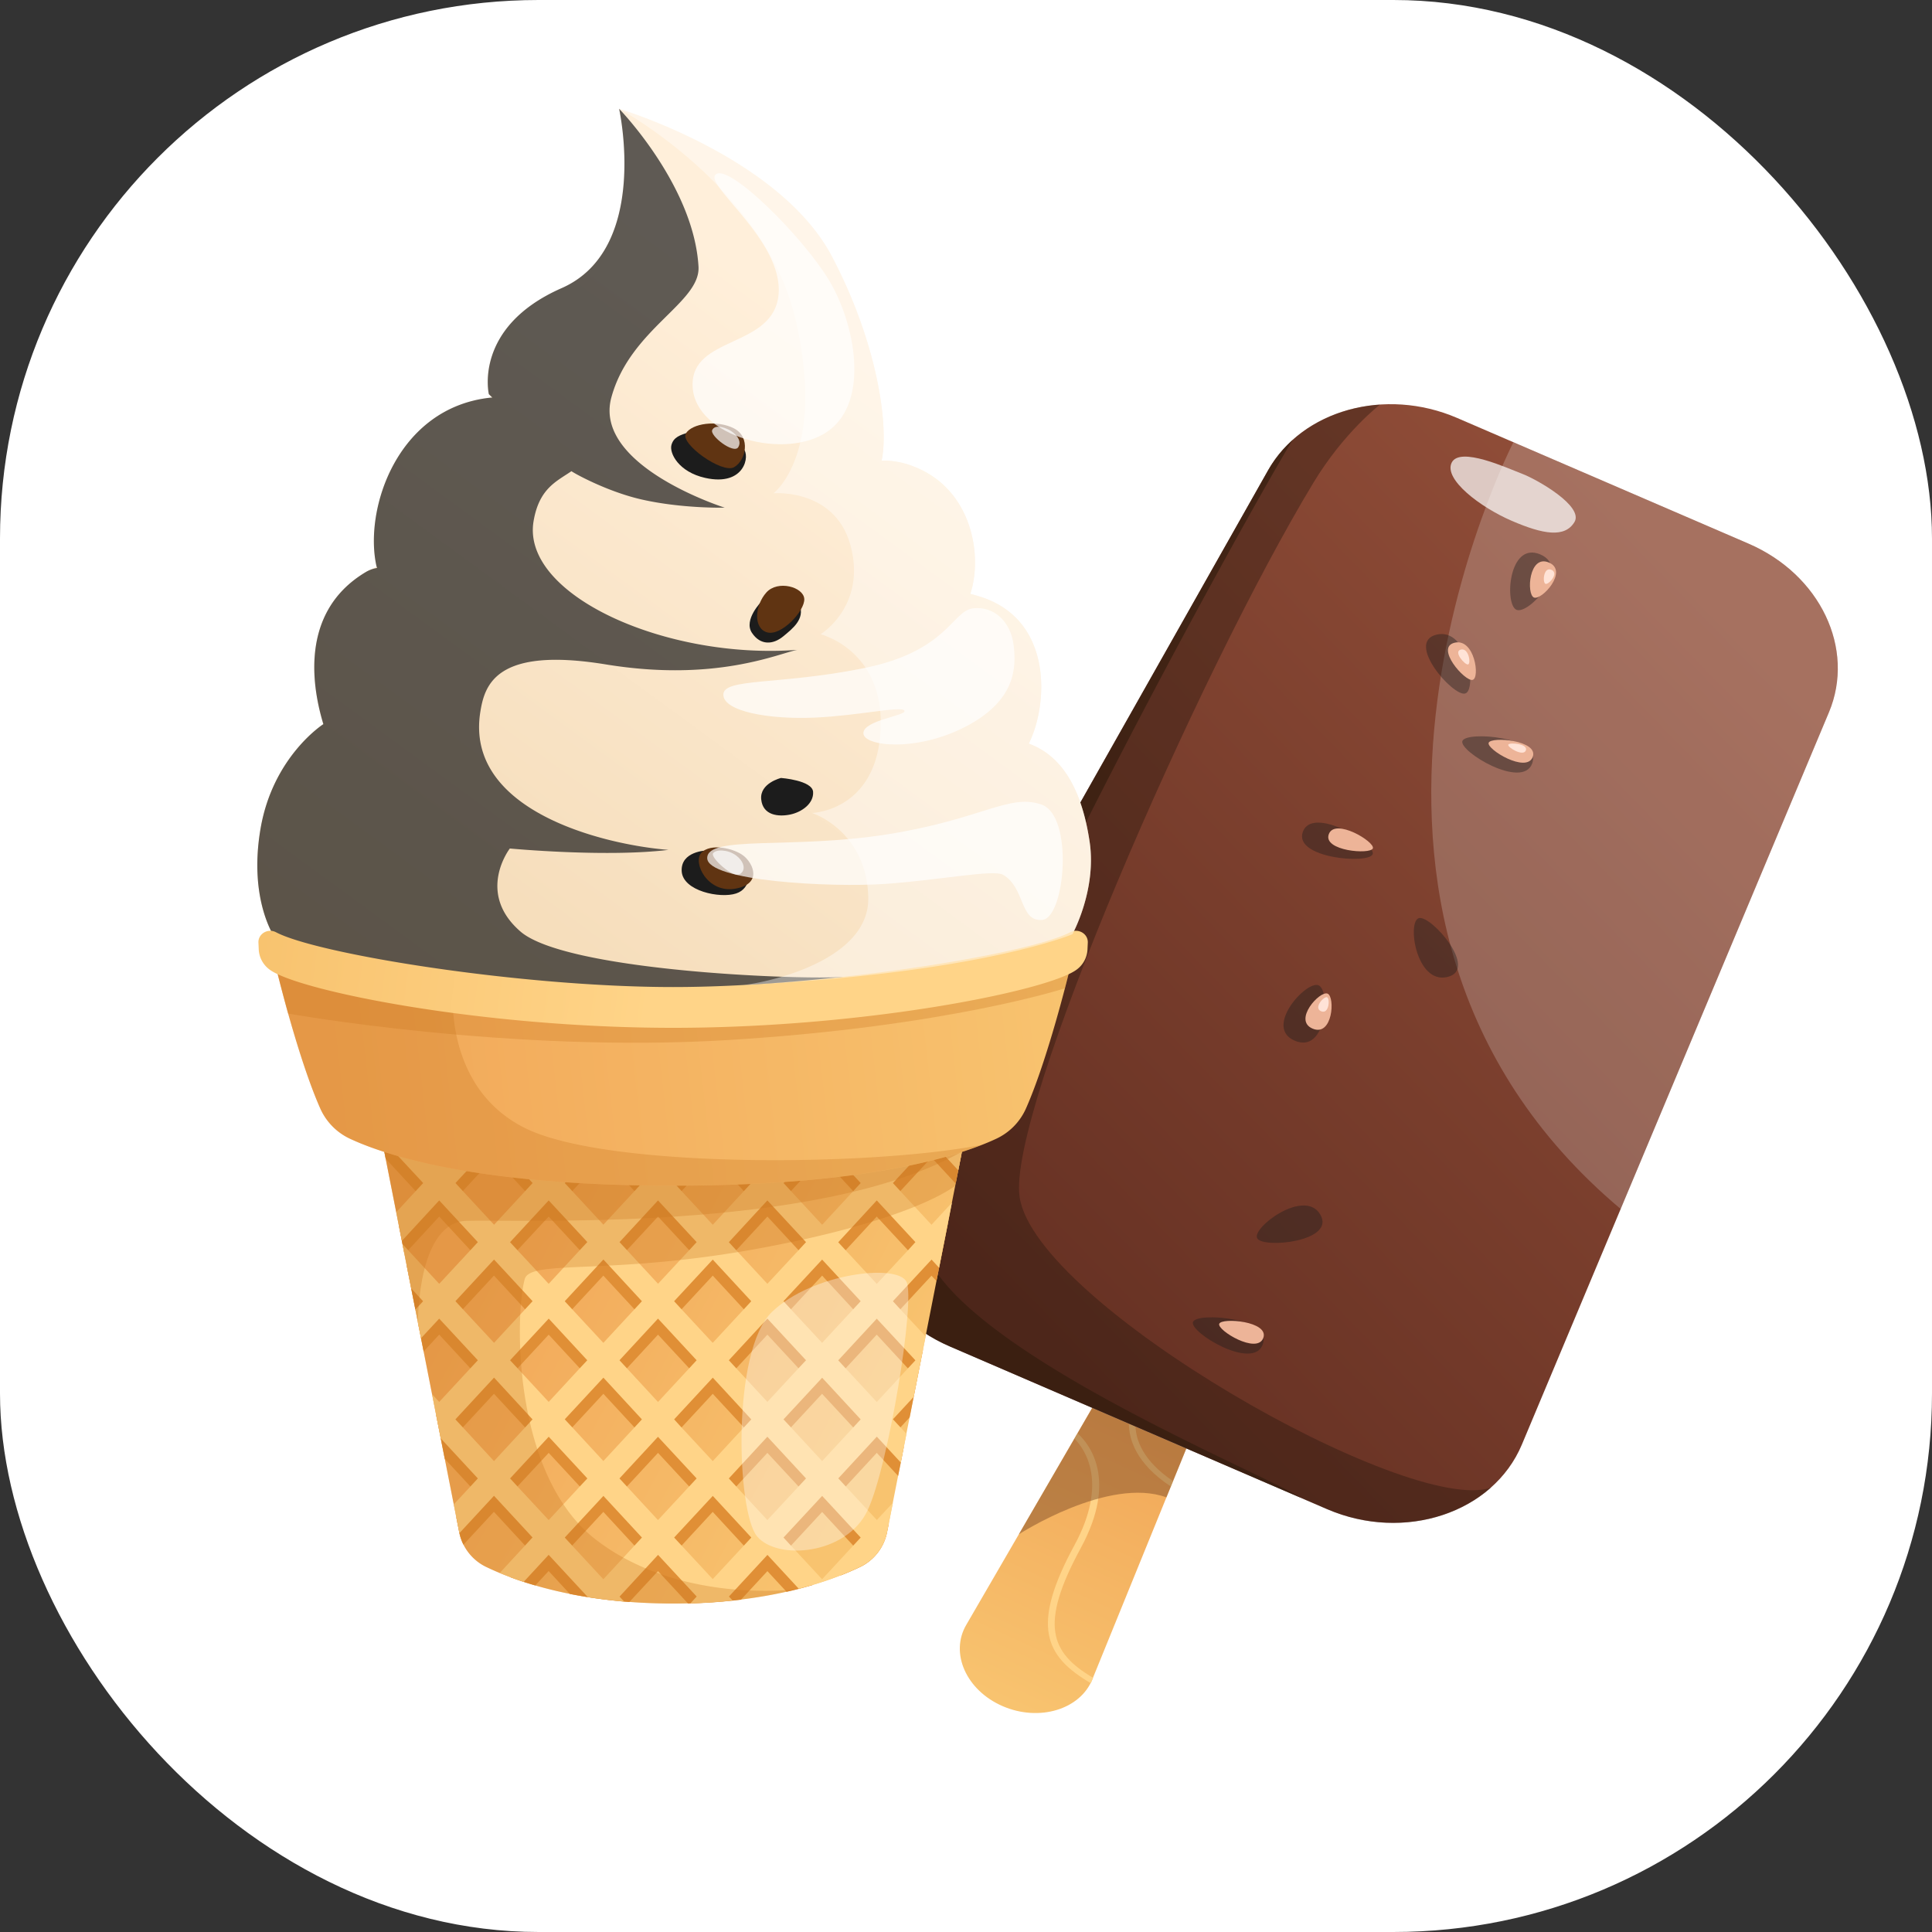 <svg xmlns="http://www.w3.org/2000/svg" xmlns:xlink="http://www.w3.org/1999/xlink" viewBox="0 0 1500 1500"><rect x="0" y="0" width="1500" height="1500" fill="#333333" stroke="none"/><defs><style>.cls-1{isolation:isolate;}.cls-15,.cls-2,.cls-27,.cls-4,.cls-5,.cls-7{fill:#fff;}.cls-16,.cls-20,.cls-3,.cls-6{fill:#1c1c1c;}.cls-3{opacity:0.9;}.cls-13,.cls-14,.cls-15,.cls-16,.cls-20,.cls-27,.cls-3,.cls-4,.cls-5,.cls-6,.cls-7{mix-blend-mode:overlay;}.cls-4{opacity:0.35;}.cls-11,.cls-5{opacity:0.5;}.cls-20,.cls-7{opacity:0.7;}.cls-8{fill:url(#linear-gradient);}.cls-9{fill:#ffd488;}.cls-10{fill:#cbab90;}.cls-11{fill:#824f29;}.cls-12{fill:url(#linear-gradient-2);}.cls-13{fill:#28180d;}.cls-13,.cls-16,.cls-27{opacity:0.4;}.cls-14{fill:#301c0c;opacity:0.6;}.cls-15{opacity:0.2;}.cls-17{fill:#edb498;}.cls-18{fill:#ffe3d7;}.cls-19{fill:url(#linear-gradient-3);}.cls-21{fill:url(#linear-gradient-4);}.cls-22{fill:#e08f36;}.cls-23{fill:#c97520;opacity:0.3;mix-blend-mode:multiply;}.cls-24{fill:url(#linear-gradient-5);}.cls-25{fill:url(#linear-gradient-6);}.cls-26{fill:#603412;}</style><linearGradient id="linear-gradient" x1="984.62" y1="1380.7" x2="984.62" y2="1137.07" gradientTransform="translate(467.36 -339.86) rotate(24.7)" gradientUnits="userSpaceOnUse"><stop offset="0" stop-color="#f8c36f"/><stop offset="1" stop-color="#f1a758"/></linearGradient><linearGradient id="linear-gradient-2" x1="1151.75" y1="384.4" x2="875.01" y2="1103.4" gradientTransform="translate(467.36 -339.86) rotate(24.7)" gradientUnits="userSpaceOnUse"><stop offset="0" stop-color="#904d38"/><stop offset="1" stop-color="#663123"/></linearGradient><linearGradient id="linear-gradient-3" x1="725.81" y1="319.92" x2="361.49" y2="817.27" gradientUnits="userSpaceOnUse"><stop offset="0" stop-color="#ffefda"/><stop offset="1" stop-color="#f4dab5"/></linearGradient><linearGradient id="linear-gradient-4" x1="686.59" y1="1124.1" x2="386.63" y2="962.82" gradientTransform="matrix(1, 0, 0, 1, 0, 0)" xlink:href="#linear-gradient"/><linearGradient id="linear-gradient-5" x1="834.52" y1="794.32" x2="260.36" y2="858.47" gradientTransform="matrix(1, 0, 0, 1, 0, 0)" xlink:href="#linear-gradient"/><linearGradient id="linear-gradient-6" x1="514.03" y1="748" x2="208.46" y2="709.41" gradientUnits="userSpaceOnUse"><stop offset="0" stop-color="#ffd488"/><stop offset="1" stop-color="#f8c36f"/></linearGradient></defs><g class="cls-1"><g id="ƒŒƒCƒ__6" data-name="ƒŒƒCƒ„[_6"><rect class="cls-2" width="1500" height="1500" rx="418.14"/><path class="cls-3" d="M658.81,443.36a84.17,84.17,0,0,1-3.42,27.23c-27.6,29.47-77.89,24.68-77.89,24.68C638.45,487.69,658.81,443.36,658.81,443.36Z" transform="translate(-4 -4)"/><path class="cls-3" d="M721,605c-43.34,30.38-176.8,38.81-176.8,38.81,96.34-30.2,157.23-60.82,163.93-100.9.18,17.46-3.77,34.38-9.28,46.08A53.33,53.33,0,0,1,721,605Z" transform="translate(-4 -4)"/><path class="cls-4" d="M508.07,1038.38c-30.15,30.76-26.14,157.87-11.18,177.34s66.72,14.8,82.23-20.55,35.61-166.25,28.81-180.68S538.21,1007.61,508.07,1038.38Z" transform="translate(-4 -4)"/><path class="cls-5" d="M733.56,748.38c2.32,6.25-24.3,20.85-53.25,28.23s-78.89,16.12-78.89,3.79,35.73-12.76,63.42-18S731.24,742.13,733.56,748.38Z" transform="translate(-4 -4)"/><path class="cls-6" d="M447,342.69c-7.18,2.2-12,3.92-13.58,10.27s5.3,21.19,25.09,25.91c29.61,7.06,33.44-18.14,28.39-23S454.12,340.5,447,342.69Z" transform="translate(-4 -4)"/><path class="cls-6" d="M594.29,709.18s-20,15.54-12.53,28.61,32.74,11.28,39.29-4.68-.75-21.77-.75-21.77Z" transform="translate(-4 -4)"/><path class="cls-6" d="M500.64,476.21c-.38.38-13.85,14.86-7.49,25.12s15.84,9.37,23.2,2.92,16.09-13.77,12.35-24.88S500.64,476.21,500.64,476.21Z" transform="translate(-4 -4)"/><path class="cls-6" d="M514.79,616.18s-15.9,4.07-14.68,16.86,12.91,13.93,21.51,12,17.59-8.72,17-17.91S514.79,616.18,514.79,616.18Z" transform="translate(-4 -4)"/><path class="cls-6" d="M459.33,673.51S440.26,674,441,689.82s28.56,21.86,40.41,17.69,9.48-19,9.48-19Z" transform="translate(-4 -4)"/><path class="cls-7" d="M644.88,519.32c-4-2.46-11.62-1.41-12.88,1s10.43,14.76,14.6,11.4S648.9,521.78,644.88,519.32Z" transform="translate(-4 -4)"/><path class="cls-7" d="M534.16,610c-5.24-.95-10.67,3.32-7.77,9s13.19,8.15,14.41,3S539.4,611,534.16,610Z" transform="translate(-4 -4)"/><path class="cls-7" d="M466.57,138.66c-10.48,7.58,49.89,52.05,46.4,95S447.61,266,449.11,306.43,519,365.55,549.89,341.8s20-84.89.5-119.26S477.05,131.08,466.57,138.66Z" transform="translate(-4 -4)"/><path class="cls-7" d="M558.39,381.84c-32.19,4.93-44.15,17.56-36.68,32.59s53.25,10,71.59,9.23S617.79,456.5,631.24,454s11-48.76-10.36-65.31S558.39,381.84,558.39,381.84Z" transform="translate(-4 -4)"/><path class="cls-8" d="M852,1097.06l-97.68,168.28c-13.09,22.05-.14,51.11,28.23,63.35h0c28.34,12.23,60.28,2.56,69.63-21.08l72.87-179L852,1097.06" transform="translate(-4 -4)"/><path class="cls-9" d="M851.13,1310.26l-.33.51c-35.56-20.94-46.81-44.14-12.53-107.23,26.18-48.37,8.28-74.11-.07-82.6l2.42-4.11c8.78,7.91,31.58,35.38,2.53,89-32.61,60-23.37,81.31,9.53,100.84l-.4,1c-.38.94-.73,1.81-1.15,2.66" transform="translate(-4 -4)"/><path class="cls-9" d="M913.05,1158.12c-27.33-18-32.56-37-32.57-48.81l5.13,2.22c.41,10.54,5.76,26.61,29.16,42.44l-1.72,4.15" transform="translate(-4 -4)"/><polyline class="cls-10" points="921.1 1124.57 881.61 1107.54 881.61 1107.54 921.1 1124.57 910.76 1149.96 910.76 1149.96 921.1 1124.57"/><path class="cls-10" d="M914.13,1155.52l-.08.19-4.4,10.83h0l4.48-11m-33.65-46.19L852,1097.06l-57,98.22h0l57-98.21,28.44,12.27h0" transform="translate(-4 -4)"/><path class="cls-11" d="M925.1,1128.57,852,1097.06l-57,98.21c.13-.14,69.61-45.1,114.62-28.73Z" transform="translate(-4 -4)"/><path class="cls-12" d="M1361.49,426.05l-226.28-97.6c-55.72-24-120.18-6.14-146.66,40.72L683.51,909c-28.5,50.43-2.08,114.46,57.89,140.33l292.91,126.34c60,25.87,129,3,151.27-50.11L1424,557C1444.68,507.63,1417.21,450.08,1361.49,426.05Z" transform="translate(-4 -4)"/><path class="cls-13" d="M1161.58,1159c-31.62,28-82,36.23-127.23,16.72l-293-126.36c-60-25.87-86.41-89.88-57.87-140.31l305-539.82c17.2-30.48,50.45-48.71,87-51.12,0,0-28,21.38-51.73,60.65C933.52,528,785.51,867.79,795.65,933.56,808.46,1016.64,1097.92,1181.11,1161.58,1159Z" transform="translate(-4 -4)"/><path class="cls-14" d="M1013.78,1166.78,741.42,1049.31c-60-25.89-86.43-89.87-57.89-140.32l305-539.79a93.1,93.1,0,0,1,19.13-23.64c-21,32.53-312.06,550.22-285.76,628.47S988.14,1149.15,1013.78,1166.78Z" transform="translate(-4 -4)"/><path class="cls-15" d="M1262.29,942.64C990.19,713.81,1179,347.36,1179,347.36l182.49,78.72c55.73,24,83.17,81.55,62.5,130.93Z" transform="translate(-4 -4)"/><path class="cls-7" d="M1131.07,363.22c-6.33,12.91,22.13,34.56,46.61,45.13s41.19,13.38,48.71,1-29.29-33.22-40.58-37.49S1137.4,350.32,1131.07,363.22Z" transform="translate(-4 -4)"/><path class="cls-16" d="M1141.41,542.48c9.49-2.16,2.52-51.51-22-45.76S1131.92,544.65,1141.41,542.48Z" transform="translate(-4 -4)"/><path class="cls-16" d="M1181.4,477.46c9.48,4,43-32.77,18.36-43.06S1171.93,473.43,1181.4,477.46Z" transform="translate(-4 -4)"/><path class="cls-16" d="M1139.41,579.29c-3,7.93,46.66,38.06,54.19,17.44S1142.38,571.36,1139.41,579.29Z" transform="translate(-4 -4)"/><path class="cls-16" d="M1105.75,716.79c-9.48,2.16-2.51,51.51,22,45.75S1115.24,714.62,1105.75,716.79Z" transform="translate(-4 -4)"/><path class="cls-16" d="M1027.74,769c-9.47-4-43,32.77-18.36,43.06S1037.22,773.06,1027.74,769Z" transform="translate(-4 -4)"/><path class="cls-16" d="M1069.74,667.2c3-7.93-46.66-38.06-54.2-17.44S1066.76,675.13,1069.74,667.2Z" transform="translate(-4 -4)"/><path class="cls-16" d="M980.11,965.44c4.63,8.1,61.12,2.53,49-18.4S975.48,957.34,980.11,965.44Z" transform="translate(-4 -4)"/><path class="cls-16" d="M930.22,1030.39c-3,7.93,46.66,38.06,54.19,17.44S933.19,1022.46,930.22,1030.39Z" transform="translate(-4 -4)"/><path class="cls-17" d="M1147.29,531.87c6-1.36,1.58-32.52-13.89-28.88S1141.3,533.24,1147.29,531.87Z" transform="translate(-4 -4)"/><path class="cls-17" d="M1194.93,467.9c6,2.54,27.13-20.68,11.59-27.18S1189,465.36,1194.93,467.9Z" transform="translate(-4 -4)"/><path class="cls-17" d="M1159.8,580.69c-1.88,5,29.45,24,34.21,11S1161.67,575.68,1159.8,580.69Z" transform="translate(-4 -4)"/><path class="cls-17" d="M1034.74,775.46c-6-2.54-27.13,20.68-11.59,27.18S1040.73,778,1034.74,775.46Z" transform="translate(-4 -4)"/><path class="cls-17" d="M1069.88,662.67c1.88-5-29.46-24-34.21-11S1068,667.68,1069.88,662.67Z" transform="translate(-4 -4)"/><path class="cls-17" d="M950.61,1031.79c-1.88,5,29.45,24,34.21,11S952.48,1026.78,950.61,1031.79Z" transform="translate(-4 -4)"/><path class="cls-18" d="M1143.79,519.88c2.39-.55.63-13-5.56-11.56S1141.39,520.43,1143.79,519.88Z" transform="translate(-4 -4)"/><path class="cls-18" d="M1203.87,457.28c2.39,1,10.85-8.27,4.64-10.87S1201.48,456.27,1203.87,457.28Z" transform="translate(-4 -4)"/><path class="cls-18" d="M1175,582.18c-.76,2,11.78,9.61,13.68,4.4S1175.78,580.18,1175,582.18Z" transform="translate(-4 -4)"/><path class="cls-18" d="M1034.35,778.27c-2.39-1-10.85,8.27-4.64,10.87S1036.74,779.28,1034.35,778.27Z" transform="translate(-4 -4)"/><path class="cls-19" d="M850,657.68c-5.09-34.39-17.89-65.7-47.28-76.31,15.23-30.39,19-96.43-37.94-114.17-2.69-.83-5.12-1.51-7.44-2.12,9.8-29.75,1.4-81.43-44-98.91a64.45,64.45,0,0,0-24.84-4.58C694.18,335,685.57,271,649.94,203.2,609.17,125.63,484.66,88.5,484.66,88.5S508.86,197.44,440,227.75s-56.5,82.33-56.5,82.33l2.23,2.62c-.45,0-.87,0-1.33.09-72,8-98,86.54-88.12,130.79.05.24.16.5.23.74a41,41,0,0,0-7.86,3.46C231.81,481,249.34,547.22,255,566.24c0,0-39.12,24.94-48.71,81s11.37,85.21,11.37,85.21l311.39,178L836.61,729.3S855.52,695.09,850,657.68Z" transform="translate(-4 -4)"/><path class="cls-20" d="M657.48,762.53c-38.61,2.26-214.6-5.17-249.39-35.29s-8.25-64.47-8.25-64.47,74.24,7,123.13,1.08c-50.85-4.09-158.55-30.51-146-107.41,3.4-20.91,12.38-50.48,97.39-36.59s133.47-8.26,148.57-11.29c-102.14,7.69-214.37-42.69-204.66-99.94,4.33-25.5,17.93-30.9,29.39-38.79,3.2,2.26,28.53,16.09,54.66,22,31.47,7.14,64.34,6.32,64.34,6.32s-102.47-32.37-88-85.58,69.27-73.44,67.66-101.54c-3.57-61.61-59.08-119.9-61.58-122.52l-.06-.06s24.21,109-44.62,139.25-56.51,82.34-56.51,82.34,1,.95,2.71,2.61c-.62.05-1.22.06-1.85.13-72,8-98,86.51-88.11,130.8.1.46.35.93.5,1.39a25.3,25.3,0,0,0-8.13,2.78c-56.82,33.28-39.3,99.42-33.61,118.47,0,0-39.11,25-48.75,81s11.39,85.26,11.39,85.26L305,782.42l327.66,67.09,75.1-44.29C692.4,781.82,674.12,761.52,657.48,762.53Z" transform="translate(-4 -4)"/><path class="cls-21" d="M302.36,898.09l58.22,295.71a38.27,38.27,0,0,0,21.36,27c23.79,11.35,71.4,28.18,144.66,28.18s120.88-16.83,144.67-28.18a38.27,38.27,0,0,0,21.36-27l58.22-295.71Z" transform="translate(-4 -4)"/><path class="cls-22" d="M748.05,898.11H706.37l-21.65,23.4-21.59-23.4H621.45l-21.65,23.4-21.59-23.4H536.53l-21.65,23.4-21.59-23.4H451.62L430,921.51l-21.65-23.4H366.7L345,921.51l-21.65-23.4h-21l1.07,5.48,23.28,25.18,5.82,6.26-18.9,20.36,2.38,12,.5,2.56,1.5,7.74,2.88-3L345,948.54l24.22,26.14,5.76,6.19-30,32.33-25.4-27.39,3.63,18.46,3.12,15.83.38.42,5.76,6.19-4,4.29,2.38,12,2.06,10.3,12.08-13.1,24.16,26.14,5.82,6.25-30,32.33-2.44-2.62,3.63,18.4,3.13,15.89,19.9,21.49,5.76,6.2-16.65,18,2.26,11.55a1.42,1.42,0,0,0,.12.47,35.56,35.56,0,0,0,3.13,9l23.65-25.54L411.69,1204l5.76,6.25-17,18.39q4.79,1.8,10.13,3.58c2.88.89,5.89,1.84,9,2.74l10.39-11.2,16.46,17.8c4.26.84,8.7,1.61,13.27,2.39,9,1.42,18.58,2.61,28.85,3.57,1.37.06,2.69.18,4.06.29l22.28-24,23.34,25.19a16.67,16.67,0,0,1,1.76-.06c11.64-.36,22.53-1.13,32.79-2.21l6.51-.71,20.52-22.21,14.9,16.08c3.25-.72,6.38-1.49,9.45-2.26,3.75-1,7.32-2,10.76-3l-22.59-24.35,5.76-6.25,24.21-26.14L666.45,1204l5.76,6.25-15.71,17c5.69-2.21,10.57-4.41,14.77-6.37a38.24,38.24,0,0,0,21.4-27l1.44-7.27-9.39,10.12-29.91-32.38,5.76-6.2L684.72,1132l16.59,17.92,2.06-10.3,2.32-12-8.45-9.11,5.82-6.25,7.19-7.8,3.13-15.89,7.2-36.56-23.34-25.24,5.75-6.19,24.22-26.14,3.88,4.17,2-10.24L740,953.6l-12.77,13.75-30-32.32,5.75-6.26,24.22-26.13L746,922.94l2-10.3,2.38-12Zm-130,30.66,24.21-26.13,24.16,26.13,5.76,6.26-29.92,32.32-30-32.32ZM405.74,974.68,430,948.54l24.16,26.08,5.82,6.25-30,32.33-30-32.33Zm85-.06,24.15-26.08,24.22,26.14,5.76,6.19-30,32.33L485,980.87Zm84.92.06,24.15-26.14L624,974.68l5.76,6.19-30,32.33-29.91-32.33ZM442.48,1118.45l5.82-6.25,24.15-26.07,24.16,26.13,5.76,6.19-29.92,32.33Zm59.89-91.74-29.92,32.39-30-32.39,5.76-6.19,24.21-26.14,24.16,26.14Zm-17.4,45.9,5.76-6.25,24.15-26.14,24.22,26.14,5.76,6.25-30,32.33Zm42.43-45.9,5.76-6.19,24.21-26.14,24.16,26.14,5.76,6.19-29.92,32.39Zm-121.59,39.65L430,1040.22l24.16,26.14,5.82,6.25-30,32.33-30-32.33Zm-.07,91.74L430,1132l24.22,26.13,5.76,6.2-30,32.38-30-32.38Zm79.23,6.2,5.76-6.2L514.88,1132l24.22,26.13,5.76,6.2-30,32.38Zm42.43-45.85,5.76-6.19,24.21-26.13,24.16,26.07,5.76,6.25-29.92,32.33Zm42.49-45.84,5.76-6.25,24.15-26.14L624,1066.36l5.82,6.25-30,32.33Zm42.43-45.9,5.76-6.19,24.21-26.14,24.16,26.14,5.76,6.19-29.92,32.39Zm-79.16-97.94,24.21-26.13,24.16,26.13,5.76,6.26-29.92,32.32L527.4,935Zm-84.86,0,24.15-26.13,24.16,26.13,5.76,6.26-29.92,32.32-30-32.32Zm-85,0,24.21-26.13,24.16,26.13,5.76,6.26-29.92,32.32-30-32.32Zm0,91.75,24.21-26.14,24.16,26.14,5.76,6.19-29.92,32.39-30-32.39Zm.06,91.68,24.15-26.07,24.16,26.07,5.76,6.25-29.92,32.33-30-32.33Zm79.1,98,5.76-6.25,24.21-26.14L496.61,1204l5.76,6.25-29.92,32.33Zm84.92,0,5.82-6.25,24.15-26.14L581.53,1204l5.76,6.25-29.92,32.33Zm72.4-13.52-29.91-32.38,5.76-6.2L599.8,1132,624,1158.1l5.76,6.2Zm42.49-45.9-30-32.33,5.82-6.25,24.15-26.07,24.16,26.07,5.76,6.25Zm42.43-45.84-29.91-32.33,5.76-6.25,24.15-26.14,24.16,26.14,5.82,6.25Zm0-91.74-29.91-32.33,5.76-6.19,24.15-26.14,24.22,26.14,5.76,6.19Z" transform="translate(-4 -4)"/><path class="cls-9" d="M727.21,954.91,703,928.77l-5.75-6.25,22.65-24.41H694.8L684.72,909l-10.07-10.9h-25l22.59,24.41-5.76,6.25-24.16,26.14-24.21-26.14-5.76-6.25L635,898.11H609.88L599.8,909l-10.07-10.9h-25l22.59,24.41-5.76,6.25-24.16,26.14-24.21-26.14-5.76-6.25,22.65-24.41H525L514.88,909l-10.07-10.9h-25l22.59,24.41-5.76,6.25-24.16,26.08L448.3,928.77l-5.82-6.25,22.65-24.41H440L430,909l-10.07-10.9h-25l22.59,24.41-5.76,6.25-24.16,26.14-24.21-26.14-5.76-6.25,22.65-24.41H355.12L345,909,335,898.11h-25.1l22.66,24.41-5.82,6.25-15.08,16.32,2,10.3,2.38,12L345,936l30,32.39-5.76,6.25L345,1000.75l-24.15-26.13-4.38-4.71,1.5,7.74,1.63,8.16,3.63,18.46,9.26,10-5.76,6.25-.25.24,2,10.24,2.38,12L345,1027.78l30,32.33-5.82,6.25L345,1092.44l-5.57-6,3.13,15.9,3.63,18.4L375,1151.85l-5.76,6.25L356.31,1172l2.06,10.24,2.26,11.55a1.42,1.42,0,0,0,.12.47l26.78-28.93,29.92,32.33-5.76,6.25L392,1225.26c2.63,1.07,5.44,2.2,8.45,3.33q4.79,1.8,10.13,3.58l19.4-21,30,32.39-.25.3c9,1.42,18.58,2.61,28.85,3.57L485,1243.6l29.91-32.39,30,32.33-4.88,5.3c11.64-.36,22.53-1.13,32.79-2.21l-2.88-3.09,29.91-32.33,24.35,26.32c3.75-1,7.32-2,10.76-3,8.13-2.38,15.33-4.94,21.59-7.38,5.69-2.21,10.57-4.41,14.77-6.37a38.24,38.24,0,0,0,21.4-27l1.44-7.27,3.13-15.83-12.52,13.45-24.15-26.08-5.76-6.25,29.91-32.38,18.65,20.12,2.32-12,2.06-10.3-4.69-5.06-5.82-6.25,16.14-17.44,7.2-36.56,2.06-10.3L703,1020.52l-5.75-6.25,30-32.33,5.88,6.37L740,953.6l3.07-15.84ZM624,1158.1l-24.22,26.08-24.15-26.08-5.76-6.25,29.91-32.38,30,32.38Zm-84.92,0-24.22,26.08-24.15-26.08-5.76-6.25,29.91-32.32,30,32.32Zm-84.92,0L430,1184.18l-24.22-26.08-5.75-6.25,30-32.38,30,32.38Zm133.11-143.83-5.76,6.25-24.16,26.08-24.21-26.08-5.76-6.25,30-32.33ZM527.4,1106l30-32.39L587.29,1106l-5.76,6.25-24.16,26.14-24.21-26.08Zm-84.92-.06,30-32.33L502.37,1106l-5.76,6.25-24.16,26.08L448.3,1112.2Zm102.38-45.84-5.76,6.25-24.22,26.14-24.15-26.14-5.76-6.25,29.91-32.33Zm-42.49-45.84-5.76,6.25-24.16,26.08-24.21-26.08-5.76-6.25,30-32.39Zm-42.43,45.84-5.82,6.25L430,1092.44l-24.15-26.08-5.82-6.25,30-32.33Zm164,6.25-24.16,26.08-24.15-26.08-5.76-6.25,29.91-32.33,30,32.33Zm42.49-45.84-24.16,26.08-24.21-26.08-5.76-6.25,30-32.33,29.92,32.33ZM599.8,936l30,32.39L624,974.68l-24.22,26.07-24.15-26.07-5.76-6.25Zm-84.92,0,30,32.39-5.76,6.25-24.22,26.07-24.15-26.13L485,968.37ZM430,936l30,32.33-5.82,6.25L430,1000.75l-24.22-26.07L400,968.43Zm-42.43,45.9,29.92,32.33-5.76,6.25-24.16,26.08-24.21-26.08-5.76-6.25Zm0,91.68L417.45,1106l-5.76,6.25-24.16,26.14-24.15-26.14-5.82-6.25ZM496.61,1204l-24.16,26.13L448.24,1204l-5.76-6.25,30-32.33,29.92,32.33Zm84.92,0L557.37,1230,533.22,1204l-5.82-6.25,30-32.33,29.92,32.33Zm84.92,0-24.16,26.13L618.08,1204l-5.76-6.25,30-32.33,29.92,32.33Zm0-91.75-24.16,26.14-24.15-26.14-5.82-6.25,30-32.33L672.21,1106Zm42.43-45.84-24.16,26.08-24.15-26.08-5.76-6.25,29.91-32.33,30,32.33Zm.06-91.68-24.22,26.07-24.15-26.07-5.76-6.25L684.72,936l30,32.39Zm25.59-76.57L748,912.64l2.38-12,.5-2.56Zm0,0L748,912.64l2.38-12,.5-2.56Zm-7.32,56.8L703,928.77l-5.75-6.25,22.65-24.41H694.8L684.72,909l-10.07-10.9h-25l22.59,24.41-5.76,6.25-24.16,26.14-24.21-26.14-5.76-6.25L635,898.11H609.88L599.8,909l-10.07-10.9h-25l22.59,24.41-5.76,6.25-24.16,26.14-24.21-26.14-5.76-6.25,22.65-24.41H525L514.88,909l-10.07-10.9h-25l22.59,24.41-5.76,6.25-24.16,26.08L448.3,928.77l-5.82-6.25,22.65-24.41H440L430,909l-10.07-10.9h-25l22.59,24.41-5.76,6.25-24.16,26.14-24.21-26.14-5.76-6.25,22.65-24.41H355.12L345,909,335,898.11h-25.1l22.66,24.41-5.82,6.25-15.08,16.32,2,10.3,2.38,12L345,936l30,32.39-5.76,6.25L345,1000.75l-24.15-26.13-4.38-4.71,1.5,7.74,1.63,8.16,3.63,18.46,9.26,10-5.76,6.25-.25.24,2,10.24,2.38,12L345,1027.78l30,32.33-5.82,6.25L345,1092.44l-5.57-6,3.13,15.9,3.63,18.4L375,1151.85l-5.76,6.25L356.31,1172l2.06,10.24,2.26,11.55a1.42,1.42,0,0,0,.12.47l26.78-28.93,29.92,32.33-5.76,6.25L392,1225.26c2.63,1.07,5.44,2.2,8.45,3.33q4.79,1.8,10.13,3.58l19.4-21,30,32.39-.25.3c9,1.42,18.58,2.61,28.85,3.57L485,1243.6l29.91-32.39,30,32.33-4.88,5.3c11.64-.36,22.53-1.13,32.79-2.21l-2.88-3.09,29.91-32.33,24.35,26.32c3.75-1,7.32-2,10.76-3,8.13-2.38,15.33-4.94,21.59-7.38,5.69-2.21,10.57-4.41,14.77-6.37a38.24,38.24,0,0,0,21.4-27l1.44-7.27,3.13-15.83-12.52,13.45-24.15-26.08-5.76-6.25,29.91-32.38,18.65,20.12,2.32-12,2.06-10.3-4.69-5.06-5.82-6.25,16.14-17.44,7.2-36.56,2.06-10.3L703,1020.52l-5.75-6.25,30-32.33,5.88,6.37L740,953.6l3.07-15.84ZM624,1158.1l-24.22,26.08-24.15-26.08-5.76-6.25,29.91-32.38,30,32.38Zm-84.92,0-24.22,26.08-24.15-26.08-5.76-6.25,29.91-32.32,30,32.32Zm-84.92,0L430,1184.18l-24.22-26.08-5.75-6.25,30-32.38,30,32.38Zm133.11-143.83-5.76,6.25-24.16,26.08-24.21-26.08-5.76-6.25,30-32.33ZM527.4,1106l30-32.39L587.29,1106l-5.76,6.25-24.16,26.14-24.21-26.08Zm-84.92-.06,30-32.33L502.37,1106l-5.76,6.25-24.16,26.08L448.3,1112.2Zm102.38-45.84-5.76,6.25-24.22,26.14-24.15-26.14-5.76-6.25,29.91-32.33Zm-42.49-45.84-5.76,6.25-24.16,26.08-24.21-26.08-5.76-6.25,30-32.39Zm-42.43,45.84-5.82,6.25L430,1092.44l-24.15-26.08-5.82-6.25,30-32.33Zm164,6.25-24.16,26.08-24.15-26.08-5.76-6.25,29.91-32.33,30,32.33Zm42.49-45.84-24.16,26.08-24.21-26.08-5.76-6.25,30-32.33,29.92,32.33ZM599.8,936l30,32.39L624,974.68l-24.22,26.07-24.15-26.07-5.76-6.25Zm-84.92,0,30,32.39-5.76,6.25-24.22,26.07-24.15-26.13L485,968.37ZM430,936l30,32.33-5.82,6.25L430,1000.75l-24.22-26.07L400,968.43Zm-42.43,45.9,29.92,32.33-5.76,6.25-24.16,26.08-24.21-26.08-5.76-6.25Zm0,91.68L417.45,1106l-5.76,6.25-24.16,26.14-24.15-26.14-5.82-6.25ZM496.61,1204l-24.16,26.13L448.24,1204l-5.76-6.25,30-32.33,29.92,32.33Zm84.92,0L557.37,1230,533.22,1204l-5.82-6.25,30-32.33,29.92,32.33Zm84.92,0-24.16,26.13L618.08,1204l-5.76-6.25,30-32.33,29.92,32.33Zm0-91.75-24.16,26.14-24.15-26.14-5.82-6.25,30-32.33L672.21,1106Zm42.43-45.84-24.16,26.08-24.15-26.08-5.76-6.25,29.91-32.33,30,32.33Zm.06-91.68-24.22,26.07-24.15-26.07-5.76-6.25L684.72,936l30,32.39Zm25.59-76.57L748,912.64l2.38-12,.5-2.56Zm-7.32,56.8L703,928.77l-5.75-6.25,22.65-24.41H694.8L684.72,909l-10.07-10.9h-25l22.59,24.41-5.76,6.25-24.16,26.14-24.21-26.14-5.76-6.25L635,898.11H609.88L599.8,909l-10.07-10.9h-25l22.59,24.41-5.76,6.25-24.16,26.14-24.21-26.14-5.76-6.25,22.65-24.41H525L514.88,909l-10.07-10.9h-25l22.59,24.41-5.76,6.25-24.16,26.08L448.3,928.77l-5.82-6.25,22.65-24.41H440L430,909l-10.07-10.9h-25l22.59,24.41-5.76,6.25-24.16,26.14-24.21-26.14-5.76-6.25,22.65-24.41H355.12L345,909,335,898.11h-25.1l22.66,24.41-5.82,6.25-15.08,16.32,2,10.3,2.38,12L345,936l30,32.39-5.76,6.25L345,1000.75l-24.15-26.13-4.38-4.71,1.5,7.74,1.63,8.16,3.63,18.46,9.26,10-5.76,6.25-.25.24,2,10.24,2.38,12L345,1027.78l30,32.33-5.82,6.25L345,1092.44l-5.57-6,3.13,15.9,3.63,18.4L375,1151.85l-5.76,6.25L356.31,1172l2.06,10.24,2.26,11.55a1.42,1.42,0,0,0,.12.47l26.78-28.93,29.92,32.33-5.76,6.25L392,1225.26c2.63,1.07,5.44,2.2,8.45,3.33q4.79,1.8,10.13,3.58l19.4-21,30,32.39-.25.3c9,1.42,18.58,2.61,28.85,3.57L485,1243.6l29.91-32.39,30,32.33-4.88,5.3c11.64-.36,22.53-1.13,32.79-2.21l-2.88-3.09,29.91-32.33,24.35,26.32c3.75-1,7.32-2,10.76-3,8.13-2.38,15.33-4.94,21.59-7.38,5.69-2.21,10.57-4.41,14.77-6.37a38.24,38.24,0,0,0,21.4-27l1.44-7.27,3.13-15.83-12.52,13.45-24.15-26.08-5.76-6.25,29.91-32.38,18.65,20.12,2.32-12,2.06-10.3-4.69-5.06-5.82-6.25,16.14-17.44,7.2-36.56,2.06-10.3L703,1020.52l-5.75-6.25,30-32.33,5.88,6.37L740,953.6l3.07-15.84ZM624,1158.1l-24.22,26.08-24.15-26.08-5.76-6.25,29.91-32.38,30,32.38Zm-84.92,0-24.22,26.08-24.15-26.08-5.76-6.25,29.91-32.32,30,32.32Zm-84.92,0L430,1184.18l-24.22-26.08-5.75-6.25,30-32.38,30,32.38Zm133.11-143.83-5.76,6.25-24.16,26.08-24.21-26.08-5.76-6.25,30-32.33ZM527.4,1106l30-32.39L587.29,1106l-5.76,6.25-24.16,26.14-24.21-26.08Zm-84.92-.06,30-32.33L502.37,1106l-5.76,6.25-24.16,26.08L448.3,1112.2Zm102.38-45.84-5.76,6.25-24.22,26.14-24.15-26.14-5.76-6.25,29.91-32.33Zm-42.49-45.84-5.76,6.25-24.16,26.08-24.21-26.08-5.76-6.25,30-32.39Zm-42.43,45.84-5.82,6.25L430,1092.44l-24.15-26.08-5.82-6.25,30-32.33Zm164,6.25-24.16,26.08-24.15-26.08-5.76-6.25,29.91-32.33,30,32.33Zm42.49-45.84-24.16,26.08-24.21-26.08-5.76-6.25,30-32.33,29.92,32.33ZM599.8,936l30,32.39L624,974.68l-24.22,26.07-24.15-26.07-5.76-6.25Zm-84.92,0,30,32.39-5.76,6.25-24.22,26.07-24.15-26.13L485,968.37ZM430,936l30,32.33-5.82,6.25L430,1000.75l-24.22-26.07L400,968.43Zm-42.43,45.9,29.92,32.33-5.76,6.25-24.16,26.08-24.21-26.08-5.76-6.25Zm0,91.68L417.45,1106l-5.76,6.25-24.16,26.14-24.15-26.14-5.82-6.25ZM496.61,1204l-24.16,26.13L448.24,1204l-5.76-6.25,30-32.33,29.92,32.33Zm84.92,0L557.37,1230,533.22,1204l-5.82-6.25,30-32.33,29.92,32.33Zm84.92,0-24.16,26.13L618.08,1204l-5.76-6.25,30-32.33,29.92,32.33Zm0-91.75-24.16,26.14-24.15-26.14-5.82-6.25,30-32.33L672.21,1106Zm42.43-45.84-24.16,26.08-24.15-26.08-5.76-6.25,29.91-32.33,30,32.33Zm.06-91.68-24.22,26.07-24.15-26.07-5.76-6.25L684.72,936l30,32.39Z" transform="translate(-4 -4)"/><path class="cls-23" d="M411.35,997.23c-7.82,29.76-9,152.53,55.28,202.14s152.74,39,156.49,38.38c-24.84,6.37-57,11.25-96.49,11.25-73.28,0-120.91-16.85-144.69-28.22a38,38,0,0,1-21.34-27L302.34,898.1H750.85l-5.2,26.43s-30,25.78-148.9,48.11S415.54,981.3,411.35,997.23Z" transform="translate(-4 -4)"/><path class="cls-23" d="M750.85,898.09C639,961.92,404.28,950.37,366,951.85c-37.36,1.43-37.49,75.49-37.49,79L302.34,898.09Z" transform="translate(-4 -4)"/><path class="cls-24" d="M526.6,791.8,219.45,759.67S235.81,826.88,252.82,865a46.91,46.91,0,0,0,23.31,23.31c28.52,13.21,99.84,36.24,250.47,36.24s222-23,250.48-36.24A46.91,46.91,0,0,0,800.39,865c17-38.08,33.37-105.29,33.37-105.29Z" transform="translate(-4 -4)"/><path class="cls-23" d="M766.24,892.85c-34.11,13.34-105.32,31.68-239.61,31.68-150.63,0-222-23-250.51-36.26A47.18,47.18,0,0,1,252.84,865c-17-38.1-33.41-105.32-33.41-105.32L355.72,774s-6.94,75.69,57.2,106.45S680,909.76,766.24,892.85Z" transform="translate(-4 -4)"/><path class="cls-23" d="M833.76,759.67s-1.06,4.41-2.94,11.61c0,0-91,29.75-260.93,40.17S227.6,790.91,227.6,790.91l-8.17-31.24,307.2,32.15Z" transform="translate(-4 -4)"/><path class="cls-25" d="M834.93,727.79c-32.39,17.08-190.12,42.55-308.33,42.55s-275.93-25.47-308.32-42.55c-6.3-3.33-13.95,1.23-13.63,8.08l.24,5.37a20.61,20.61,0,0,0,8.82,15.83C236.84,773.5,378.24,802,526.6,802s289.77-28.47,312.9-44.9a20.6,20.6,0,0,0,8.81-15.83l.25-5.37C848.88,729,841.23,724.46,834.93,727.79Z" transform="translate(-4 -4)"/><path class="cls-4" d="M603.35,1022.57c-31.5,30.2-27.32,155-11.68,174.11s69.74,14.54,86-20.17,37.22-163.23,30.11-177.4S634.86,992.36,603.35,1022.57Z" transform="translate(-4 -4)"/><path class="cls-6" d="M539.47,339.52c-7.5,2.16-12.55,3.85-14.19,10.08s5.54,20.81,26.22,25.44c31,6.93,35-17.81,29.68-22.57S547,337.36,539.47,339.52Z" transform="translate(-4 -4)"/><path class="cls-6" d="M595.59,470.61c-.4.37-14.48,14.59-7.83,24.66s16.56,9.2,24.25,2.87,16.82-13.51,12.91-24.43S595.59,470.61,595.59,470.61Z" transform="translate(-4 -4)"/><path class="cls-6" d="M610.38,608S593.76,612,595,624.6s13.5,13.67,22.49,11.81,18.38-8.56,17.8-17.58S610.38,608,610.38,608Z" transform="translate(-4 -4)"/><path class="cls-6" d="M552.42,664.33s-19.94.51-19.16,16,29.86,21.45,42.25,17.36,9.9-18.6,9.9-18.6Z" transform="translate(-4 -4)"/><path class="cls-26" d="M536.48,340.58c-4.65,7.87,28.13,31.37,37.42,26.17s13.11-23.38,0-30.14S541.12,332.71,536.48,340.58Z" transform="translate(-4 -4)"/><path class="cls-7" d="M557,337.78c-2.32,4.42,16.8,19.1,20.21,13.38s-3.27-11.43-7.1-13.38S559.28,333.36,557,337.78Z" transform="translate(-4 -4)"/><path class="cls-26" d="M599,464c-8.86,9.85-10.43,27.72.52,30.94S629,478.29,628.44,469,607.83,454.13,599,464Z" transform="translate(-4 -4)"/><path class="cls-26" d="M548.54,666.08c-7,7.63,4.89,31.63,26.21,27.91s14.08-19.54,6.65-25.49S555.58,658.45,548.54,666.08Z" transform="translate(-4 -4)"/><path class="cls-7" d="M557.58,666.55c-2.05,3.25,15.35,19.35,20.73,16.18s3.23-10.14-3-14.69S559.63,663.29,557.58,666.55Z" transform="translate(-4 -4)"/><path class="cls-27" d="M836.63,729.31s-70.39,30.36-258.51,39.62c10.64.06,100.9-15.78,100-67.87s-43.64-65.88-43.64-65.88,49.71-1.34,53.19-63.86-46.56-74.91-46.56-74.91,35.14-21.34,23.61-67.48S604.52,387,604.52,387s40.87-30.48,17.4-134c-23-101.39-132.85-162.18-137.17-164.5,3.82,1.13,125,38.28,165.21,114.67C685.56,271,694.2,335,688.44,361.62a64.89,64.89,0,0,1,24.85,4.52c45.43,17.51,53.81,69.18,44.05,98.95,2.32.6,4.76,1.25,7.45,2.09,57,17.74,53.13,83.82,37.92,114.19C832.12,592,844.89,623.28,850,657.69,855.53,695.08,836.63,729.31,836.63,729.31Z" transform="translate(-4 -4)"/><path class="cls-7" d="M560,139.2c-11,7.44,52.15,51.1,48.5,93.27s-68.32,31.75-66.75,71.44,73,58,105.34,34.73,20.86-83.35.52-117.09S570.93,131.75,560,139.2Z" transform="translate(-4 -4)"/><path class="cls-7" d="M759.55,476.31c-16.38,1.87-19.77,33.37-85.22,46.52S565.6,530.27,565.6,543.29s35.29,19.45,71,17.86c34.22-1.52,67.38-9.3,69.57-5.39s-31.83,7.25-31.83,17.49,41.07,14.88,79.59-5.21,39.31-45.59,37-63.45S775.93,474.45,759.55,476.31Z" transform="translate(-4 -4)"/><path class="cls-7" d="M812.53,628.63c-25.3-8.69-46.39,11.56-119.87,23.2s-139.58.41-139.58,18.35,95.75,23,138.07,20.09,84.11-11.42,91.65-7.07c17.21,9.92,12.78,36.77,30.51,35S837.82,637.31,812.53,628.63Z" transform="translate(-4 -4)"/></g></g></svg>